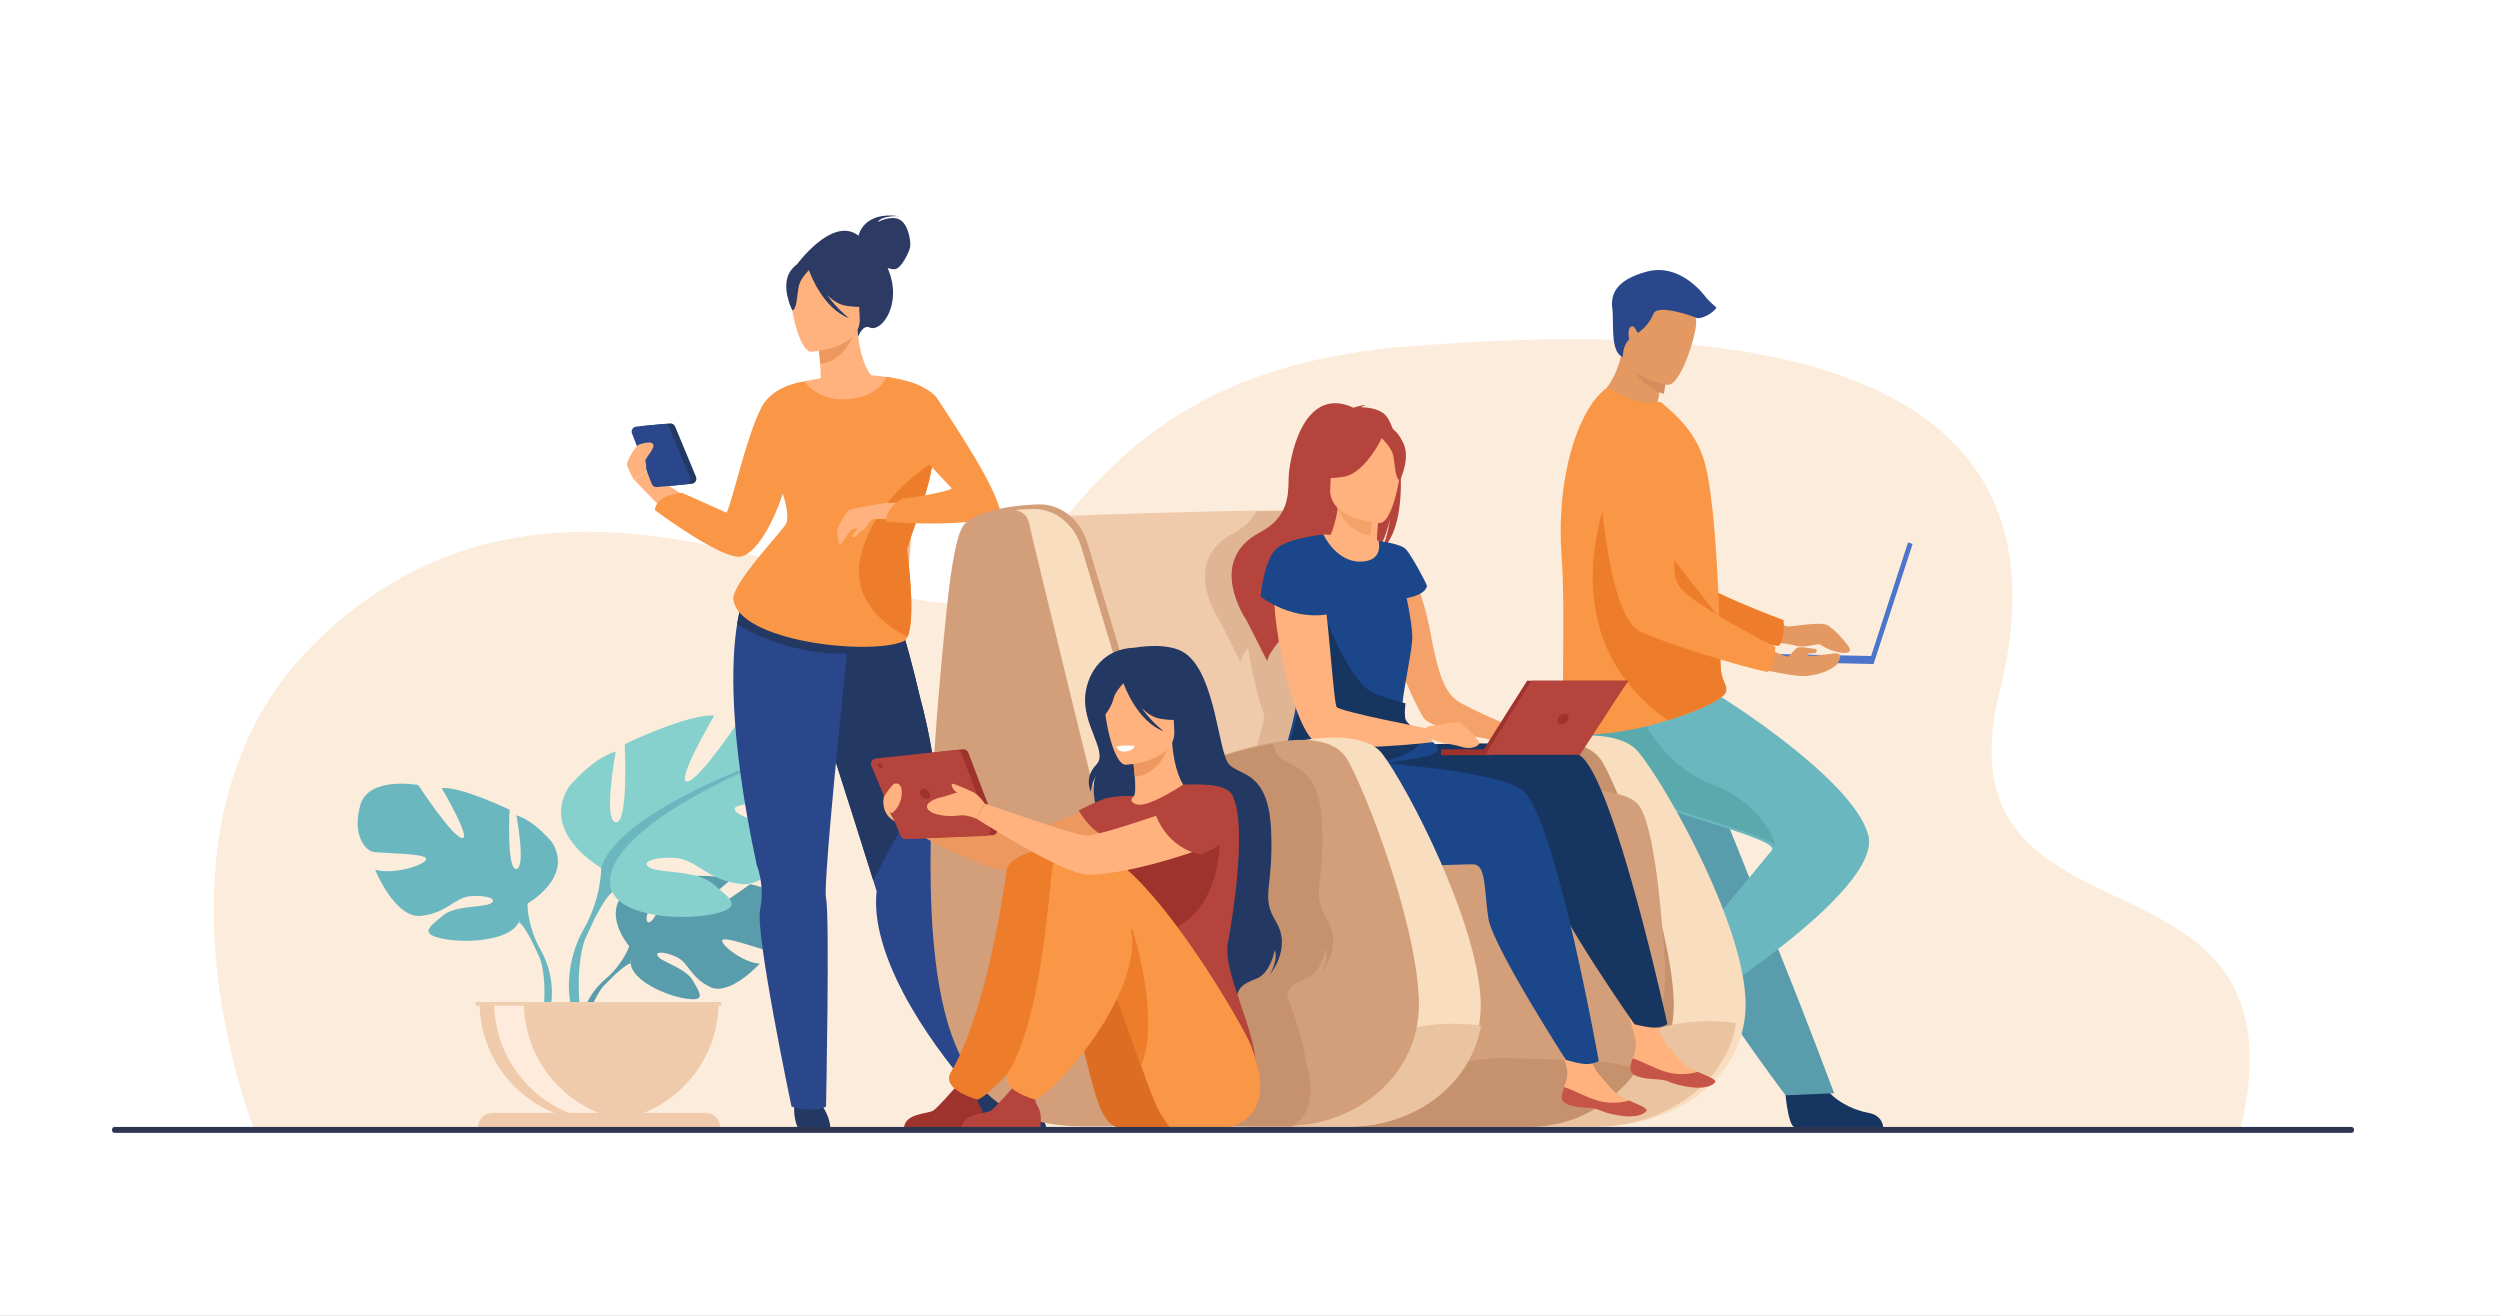 <svg xmlns="http://www.w3.org/2000/svg" height="2186.667" width="4154.667" xml:space="preserve"><rect width="100%" height="100%" fill="#808080" stroke="none"/><path style="fill:#fff;fill-opacity:1;fill-rule:nonzero;stroke:none" d="M0 8578.95V0h16300v8578.95H0" transform="matrix(.255 0 0 -.255 0 2186.667)"/><path style="fill:#fcecdb;fill-opacity:1;fill-rule:nonzero;stroke:none" d="M1792.91 1304.99s-862.599 2132.84 399.33 3406.37c1627.67 1642.63 3731.06 269.59 4520.31 309.63 789.25 40.03 833.66 1616.13 3191.86 1804.38 1823.29 145.56 4817.79 157.03 4178.89-2418.02-485.6-1957.77 2216.7-943.67 1690.5-3106.48l-13980.89 4.12" transform="matrix(.236 0 0 -.236 0 2186.667)"/><path style="fill:#599dad;fill-opacity:1;fill-rule:nonzero;stroke:none" d="M7862.43 4617.5s-363.64 424.3-22.43 693.7c0 0 249.24 150.9 452.47 138.7 0 0-287.97-482.9-194.81-530.9 93.16-48.1 282.09 561.2 282.09 561.2s567.18 55 749.63-32.7c0 0-484.86-396.8-382.74-420.4 102.12-23.7 625.84 365.8 625.84 365.8s527.89-89.8 499.75-411.9c-28.17-322-210.05-421.4-289.99-412.9-79.95 8.6-547.6 187.1-557.79 121.6-10.18-65.5 271.31-279.6 468.44-289.6 0 0-372.17-410.4-619.51-292-247.35 118.5-268.48 306.2-422.66 376.7-154.18 70.4-285.8 70.2-222.15-1.6 63.67-71.8 342.71-141.6 430.88-297.6 88.18-156 167.29-261.2-88.62-222.7-255.9 38.5-671.88 225.8-690.15 440.2l-18.25 214.4" transform="matrix(.133 0 0 -.133 0 2186.667)"/><path style="fill:#599dad;fill-opacity:1;fill-rule:nonzero;stroke:none" d="M9612.84 4972.3s-1433.78 55.3-1750.41-354.8c0 0-70.03-209.7-285.51-400.6l-33.58-91.6s248.45 262 337.34 277.8c0 0-139.02 508 1732.16 569.2" transform="matrix(.133 0 0 -.133 0 2186.667)"/><path style="fill:#599dad;fill-opacity:1;fill-rule:nonzero;stroke:none" d="M7576.92 4216.9s-307.75-227.7-329.13-634.3l55.86-5s98.29 420.5 275.94 584.9c177.66 164.5-2.67 54.4-2.67 54.4" transform="matrix(.133 0 0 -.133 0 2186.667)"/><path style="fill:#6bb7bf;fill-opacity:1;fill-rule:nonzero;stroke:none" d="M6591.03 5151.1s578.44 323.9 308.5 763.5c0 0-215.97 270-447.34 339.4 0 0 123.41-655.6 0-671-123.41-15.4-84.85 740.4-84.85 740.4s-609.3 293.09-848.4 269.96c0 0 377.94-640.16 254.53-624.76-123.41 15.4-547.62 663.32-547.62 663.32s-624.73 115.7-724.99-254.52c-100.27-370.2 61.7-555.3 154.25-578.5 92.56-23.1 686.43-15.4 671.01-92.5-15.42-77.1-416.48-200.5-640.15-131.1 0 0 246.8-609.3 570.74-578.5 323.93 30.9 424.2 231.4 624.74 246.8 200.52 15.5 347.07-38.5 246.8-92.5-100.26-54-439.63-17.7-601.59-155.4-161.97-137.7-293.09-222.6 7.71-284.3 300.8-61.7 840.69-23.1 948.67 208.3l107.99 231.4" transform="matrix(.133 0 0 -.133 0 2186.667)"/><path style="fill:#6bb7bf;fill-opacity:1;fill-rule:nonzero;stroke:none" d="M4786.23 6261.7s1619.69-524.5 1804.8-1110.6c0 0-7.73-262.3 154.24-563.1v-115.7s-169.67 393.4-262.23 447.4c0 0 362.51 509-1696.81 1342" transform="matrix(.133 0 0 -.133 0 2186.667)"/><path style="fill:#6bb7bf;fill-opacity:1;fill-rule:nonzero;stroke:none" d="M6745.27 4588s249.78-379.3 107.39-841l-64.26 17.3s62.37 508.5-68.31 764.3c-130.69 255.8 25.18 59.4 25.18 59.4" transform="matrix(.133 0 0 -.133 0 2186.667)"/><path style="fill:#86d1cd;fill-opacity:1;fill-rule:nonzero;stroke:none" d="M7511.3 5597.8s-762.51 427-406.67 1006.54c0 0 284.67 355.85 589.68 447.34 0 0-162.67-864.18 0-884.48 162.66-20.4 111.82 975.98 111.82 975.98s803.19 386.35 1118.36 355.84c0 0-498.17-843.84-335.51-823.51 162.68 20.33 721.86 874.35 721.86 874.35s823.56 152.5 955.66-335.5c132.2-488.01-81.3-732.02-203.3-762.52-122.02-30.5-904.87-20.34-884.53-122.04 20.33-101.6 549.01-264.3 843.83-172.8 0 0-325.33-803.2-752.33-762.5-427.02 40.6-559.18 305-823.52 325.3-264.34 20.4-457.51-50.8-325.33-122 132.16-71.1 579.5-23.3 793.01-204.8 213.5-181.5 386.33-293.4-10.17-374.7-396.5-81.3-1108.18-30.5-1250.53 274.5l-142.33 305" transform="matrix(.133 0 0 -.133 0 2186.667)"/><path style="fill:#6bb7bf;fill-opacity:1;fill-rule:nonzero;stroke:none" d="M9890.34 7061.86S7755.3 6370.5 7511.3 5597.8c0 0 10.16-345.7-203.34-742.2v-152.5s223.68 518.6 345.67 589.7c0 0-477.84 671 2236.71 1769.06" transform="matrix(.133 0 0 -.133 0 2186.667)"/><path style="fill:#6bb7bf;fill-opacity:1;fill-rule:nonzero;stroke:none" d="M7307.96 4855.6s-329.27-500-141.54-1108.6l84.7 22.8s-82.22 670.3 90.04 1007.5c172.27 337.2-33.2 78.3-33.2 78.3" transform="matrix(.133 0 0 -.133 0 2186.667)"/><path style="fill:#efcbab;fill-opacity:1;fill-rule:nonzero;stroke:none" d="M7485.61 2427.2c824.92 0 1493.65 668.7 1493.65 1493.6H5991.95c0-824.9 668.74-1493.6 1493.66-1493.6" transform="matrix(.133 0 0 -.133 0 2186.667)"/><path style="fill:#ffebdc;fill-opacity:1;fill-rule:nonzero;stroke:none" d="M7853.14 2438.6c-60.74-7.6-122.69-11.5-185.56-11.5-824.9 0-1493.58 668.8-1493.58 1493.7h371.07c0-762.1 570.72-1390.8 1308.07-1482.2" transform="matrix(.133 0 0 -.133 0 2186.667)"/><path style="fill:#efcbab;fill-opacity:1;fill-rule:nonzero;stroke:none" d="M8999.88 2351.2H5971.33c0 101.7 82.51 184.2 184.28 184.2h2660c101.76 0 184.27-82.5 184.27-184.2" transform="matrix(.133 0 0 -.133 0 2186.667)"/><path style="fill:#efcdaf;fill-opacity:1;fill-rule:nonzero;stroke:none" d="M9013.22 3875H5942.84v45.8h3070.38V3875" transform="matrix(.133 0 0 -.133 0 2186.667)"/><path style="fill:#163560;fill-opacity:1;fill-rule:nonzero;stroke:none" d="M15448.8 1982.57s21.5-346.5 88.6-351.5c8.9-.63 340-.63 340-.63l422.6 2.43s-2.8 101.81-126.3 123.39c-123.5 21.52-330.3 108.33-405.2 271.63-78.7 171.76-319.7-45.32-319.7-45.32" transform="matrix(.192 0 0 -.192 0 2186.667)"/><path style="fill:#e49963;fill-opacity:1;fill-rule:nonzero;stroke:none" d="M15465.5 6176.95s202.7-115.25 259.5-115.25c56.7.03 279.5 43.07 341.6 11.34 62-31.72 174.4-159.37 195.5-201.06 37.9-74.99-152.7-41.87-242.7 22-13.1 9.27-29.3 12.7-45 9.29-46.7-10.18-143.6-27.79-190.3-10.47-63 23.3-394.5 49.16-394.5 49.16l75.9 234.99" transform="matrix(.189 0 0 -.189 0 2186.667)"/><path style="fill:#ed7d2b;fill-opacity:1;fill-rule:nonzero;stroke:none" d="M14463.5 8047.26s218.3-1551.36 579.7-1690.31c178.4-68.56 966.6-223.98 1199.7-239.59 0 0 57.1 46.33 43.2 234.93 0 0-825.8 303.16-943.1 468.03-174.6 245.37 108.4 1002.41-110.7 1232.87-219.1 230.45-588.1 329.49-768.8-5.93" transform="matrix(.182 0 0 -.182 0 2186.667)"/><path style="fill:#599dad;fill-opacity:1;fill-rule:nonzero;stroke:none" d="M14161.1 4655.23c62-105.24 133.7-203.84 207.6-297.16 228.6-288.51 477.3-526.37 520.7-751.24 8.6-44.81 22.3-93.1 40.2-143.9 18.1-51.51 40.4-105.66 66.2-161.66 97-210.68 242-446.69 386.9-661.28 250.2-370.85 485.6-680.41 485.6-680.41l431.7 18.41c-17.3 43.31-205.5 555.41-457.5 1181.23-102.2 254.12-210.9 524.37-315.9 784.92-13.9 34.81-27.9 69.49-41.8 103.87-32 79.77-63.6 158.24-94.4 234.72-236.5 587.64-424.9 1055.59-424.9 1055.59s-945.1 358.04-1043.3 126.04c-80.9-191.31-15-378.7 238.9-809.13" transform="matrix(.187 0 0 -.187 0 2186.667)"/><path style="fill:#163560;fill-opacity:1;fill-rule:nonzero;stroke:none" d="M15961.5 3277.29s-322-206.9-290.8-274.16c4.2-8.95 182.1-327.64 182.1-327.64l229.6-405.54s96.6 57.39 50.9 187.92c-45.7 130.46-73.3 376.24 43.7 536 123 168.11-215.5 283.42-215.5 283.42" transform="matrix(.174 0 0 -.174 0 2186.667)"/><path style="fill:#6bb7bf;fill-opacity:1;fill-rule:nonzero;stroke:none" d="M14634.3 2645.24s-182.7 161.1-214.8 279.34c0 0 752.8 902.05 916.1 1104.2 7.5 9.31 5.6 19.46-4.3 30.64-123.3 139.01-1493.1 421.64-1672.2 700.19-61.7 95.95-96.6 187.08-115.6 266.68-40.6 169.96-8.5 287.36-8.5 287.36l1368 39.57s1139.1-709.24 1268.1-1192.79c128.9-483.64-1536.8-1515.19-1536.8-1515.19" transform="matrix(.192 0 0 -.192 0 2186.667)"/><path style="fill:#5aa9ad;fill-opacity:1;fill-rule:nonzero;stroke:none" d="M16300 4315.91c-131.1 147.79-1587.5 448.27-1777.8 744.42-65.6 102.02-102.8 198.91-123 283.54v184.07l618.2 97.23s175.2-539.42 694.5-741.71c486.2-189.47 578.4-525.68 588.1-567.55" transform="matrix(.181 0 0 -.181 0 2186.667)"/><path style="fill:#e49963;fill-opacity:1;fill-rule:nonzero;stroke:none" d="M16300 8667.85c-310.5-80.26-825.2 207.4-825.2 207.4s199.8 134.34 273.9 429.42c3.8 14.87 7.1 30.1 10.2 45.75 32.5 6.9 93.8 19.92 159.4 33.8l237.2-212.48s-5.5-88.22-35.1-239.84c-5.1-26.48-11-54.86-17.8-85.1 127.3-78.85 197.4-178.95 197.4-178.95" transform="matrix(.171 0 0 -.171 0 2186.667)"/><path style="fill:#f99746;fill-opacity:1;fill-rule:nonzero;stroke:none" d="M14744.6 7185.19c43.3-582.31-13.7-1467.95 35.4-1621.33 42.5-132.32 525.4-53.66 718.2-9.48 71.3 16.35 157.8 39.71 247 67.32 249 77.11 520.4 187.2 549.4 268.93 1.2 3.21 2.1 6.34 2.7 9.4 2.7 11.87 2.1 22.98-.5 34.26-9.7 41.65-47.1 86.72-51.5 189.87-4.9 115.16-4.2 250.78-8.5 396.62-.2 16.42-.5 34.34-2.3 50.67l-.1 5.98c0 3.13-.1 6.19-.2 9.32-4.2 162.64-12.7 333.63-22.5 503.2-6.2 106.5-13.5 211.97-21.9 313.03-21.7 260.86-51 492.82-89.6 639.49-63.4 239.06-202.9 394.97-329.9 509.23l-91.9 78.83c-102.6-22.4-223.8-7.55-333.4 44.41-118.8 56.34-159.7 96.72-180.4 81.5-274-211.45-471.1-859.37-420-1571.25" transform="matrix(.176 0 0 -.176 0 2186.667)"/><path style="fill:#ed7d2b;fill-opacity:1;fill-rule:nonzero;stroke:none" d="M15747.8 5622.62c249 77.12 520.4 187.22 549.5 268.97 1.1 3.21 2.1 6.34 2.7 9.4-.2 11.42-.3 22.85-.5 34.26-9.7 41.66-47.2 86.74-51.6 189.9-4.9 115.19-4.1 250.83-8.5 396.69-.2 16.43-.4 34.34-2.2 50.68l-.1 5.98c-.1 3.13-.2 6.19-.2 9.33l-1006.7 1282.62s-676.8-1409.22 517.6-2247.83" transform="matrix(.176 0 0 -.176 0 2186.667)"/><path style="fill:#d68d5d;fill-opacity:1;fill-rule:nonzero;stroke:none" d="M16300 9253.78s-5.5-89.01-35.4-241.99c-233.7 75.51-339.6 286.57-375 376.1 3.8 15 7.2 30.37 10.2 46.16 32.8 6.97 94.7 20.1 160.9 34.11l239.3-214.38" transform="matrix(.17 0 0 -.17 0 2186.667)"/><path style="fill:#e49963;fill-opacity:1;fill-rule:nonzero;stroke:none" d="M16017 8943.28s-499.9 83.4-443.1 393.82c56.8 310.42 30.5 530.26 351.9 490.13 321.5-40.13 361.7-169.88 368-278.1 6.2-108.22-145.4-619.56-276.8-605.85" transform="matrix(.173 0 0 -.173 0 2186.667)"/><path style="fill:#4a75cb;fill-opacity:1;fill-rule:nonzero;stroke:none" d="m15928.9 5568.73 39-12.68 332.1 1022.12-39 12.69-332.1-1022.13" transform="matrix(.195 0 0 -.195 0 2186.667)"/><path style="fill:#4a75cb;fill-opacity:1;fill-rule:nonzero;stroke:none" d="m15149.2 5764.52 1150.8-24.58-1.5-68.84-1150.8 24.57 1.5 68.85" transform="matrix(.191 0 0 -.191 0 2186.667)"/><path style="fill:#e49963;fill-opacity:1;fill-rule:nonzero;stroke:none" d="M15450.6 5744.78s376.6-99.29 517.9-88.87c141.2 10.42 258.6 77.59 276.4 112.65 17.8 35.08 55.1 97.26-41 85.78-96.2-11.48-227.4-31.92-231.5-13.43-4.1 18.47 78.4 16.71 78.4 16.71s24.9 36.25-6.5 37.55c-31.4 1.31-122.9 26.15-156.9 9.16-34-17-65.4-79.78-90.2-77.16-24.9 2.61-315.2 130.77-315.2 130.77l-31.4-213.16" transform="matrix(.188 0 0 -.188 0 2186.667)"/><path style="fill:#f99746;fill-opacity:1;fill-rule:nonzero;stroke:none" d="M14663.8 8040.62s46.2-1577.16 392.6-1756.38c170.9-88.44 942.7-331.52 1174.3-373.05 0 0 62.3 40.05 69.3 230.38 0 0-792.9 395.15-892.1 573.22-147.5 265 219.8 991.38 26.1 1246.39-193.6 255.01-552 395.13-770.2 79.44" transform="matrix(.181 0 0 -.181 0 2186.667)"/><path style="fill:#2b478b;fill-opacity:1;fill-rule:nonzero;stroke:none" d="M15412.1 9105.78s-5.7 105.32 59.3 165.67c0 0-22.6 105.61 19.1 123.02 41.8 17.41 50.5-71.38 69.7-57.45 19.1 13.92 104.4 80.08 141 177.57 36.5 97.48 371.1-20.59 410.1-38.15 39.1-17.56 164.4 46.85 188.7 99.08 0 0-69.6 55.7-101 97.48-31.3 41.78-250.6 323.79-557 243.71-306.4-80.08-348.2-226.3-330.7-351.65 17.4-125.33-24.7-417.23 100.8-459.28" transform="matrix(.175 0 0 -.175 0 2186.667)"/><path style="fill:#233862;fill-opacity:1;fill-rule:nonzero;stroke:none" d="m8025.21 11117.6 345.73 33c27.72 2.7 53.94-13.1 64.64-38.8l261.02-628.3c16.38-39.4-10.07-83.5-52.58-87.5l-359.74-34.4c-28.21-2.7-54.78 13.6-65.12 40l-247.01 629.7c-15.39 39.2 11.07 82.3 53.06 86.3" transform="matrix(.133 0 0 -.133 0 2186.667)"/><path style="fill:#2b478b;fill-opacity:1;fill-rule:nonzero;stroke:none" d="m12409.1 2815.9-183.5-97.4s-991.9 1051.8-1230.4 2061.2c-42.6 180.2-59.8 357.9-41.6 526.6 0 0-14.4 45.7-39.6 126.5-1.1 3.5-2.3 7.2-3.4 10.8-11 35.5-24.3 77.2-39 124.4-47.9 152.5-113.7 361.3-188.6 598.9-172.7 546.81-567.6 1780.07-736.34 2293.06l1212.84 438.8s137.7-314.14 335.7-1167.96c30.5-111.45 61-234.68 89.5-368.94 32.4-152.09 62.6-318.38 87.7-498.03 42.5-304.35 70.9-646.73 72.7-1022.33.7-152.8-3.1-311.2-12.1-474.7-6.7-119.8 11.2-279.5 44.6-461.2 152.8-830.7 631.5-2089.7 631.5-2089.7" transform="matrix(.133 0 0 -.133 0 2186.667)"/><path style="fill:#233862;fill-opacity:1;fill-rule:nonzero;stroke:none" d="M13073.1 2351.2h-980.5s-36.7 156.3 27.7 262.8c57 94.1 35.1 147.8-7.1 225.7 44.5-18.2 101.9-34.8 165.2-31.1 48.8 2.8 100.5 24.9 145.8 51.3 42.2-48.2 222.9-253 279.4-293.5 64.1-46.1 349.8-29.7 369.5-215.2M11672.4 6863.83l-761.8-1420.23c-11 35.5-24.3 77.2-39 124.4-47.9 152.5-113.7 361.3-188.6 598.9-172.7 546.81-567.6 1780.07-736.34 2293.06l1212.84 438.8s137.7-314.14 335.7-1167.96c30.5-111.45 61-234.68 89.5-368.94 32.4-152.09 62.6-318.38 87.7-498.03" transform="matrix(.133 0 0 -.133 0 2186.667)"/><path style="fill:#ffb27d;fill-opacity:1;fill-rule:nonzero;stroke:none" d="M8370.36 9995.82c-6.08-5.24-296.71 291.88-451.9 456.48l155.45 94.6 848.78-532.8-552.33-18.28" transform="matrix(.133 0 0 -.133 0 2186.667)"/><path style="fill:#233862;fill-opacity:1;fill-rule:nonzero;stroke:none" d="M9926.91 2658.1s-22.82-166.5 41.09-306.9h406.3s3 121.2-100.5 273.4c-103.4 152.2-346.89 33.5-346.89 33.5" transform="matrix(.133 0 0 -.133 0 2186.667)"/><path style="fill:#2c3a64;fill-opacity:1;fill-rule:nonzero;stroke:none" d="M10727.5 13496.3c5.5 25.9 74.7 304 506.3 244.1 0 0-215.3 11.6-267.9-74.8 0 0 163.6 89.6 274.1 32.3 110.6-57.2 143.6-274.1 132.6-341.6-11.1-67.5-113.9-273.5-191.3-279.1-29.4-2.1-61.4 5.4-90 15.6 14.4-34.3 27.9-71.7 39.8-112.9 110-381.2-126.3-693.9-264.6-630.7-88.7 40.5-142.6-113.5-142.6-113.5l-775.77 888.1s451.07 628.6 779.37 372.5" transform="matrix(.133 0 0 -.133 0 2186.667)"/><path style="fill:#ffb27d;fill-opacity:1;fill-rule:nonzero;stroke:none" d="M9933.58 11114.5c101.22-70.2 228.12-128.1 387.42-164.9 597.1-137.9 825.9 366.8 911.9 713.2-81.5 46.6-158.1 56.8-202.3 62.1-43.2 5.1-88.6 8.5-126.2 10.4-67 51.3-166.9 261.5-189 587.8l-28.1-7.5-470.6-128.8s21.5-149.6 32.1-291c8.2-110.6 9.5-216.4-11.5-242.2-36.7-8-58.8-13.2-58.8-13.2s0-.2-.2-.4c-6.3-10.4-142.9-234.9-244.72-525.5" transform="matrix(.133 0 0 -.133 0 2186.667)"/><path style="fill:#ed985f;fill-opacity:1;fill-rule:nonzero;stroke:none" d="M10216.7 12186.7s21.6-149.4 32.1-291c266.6 26.7 390.3 280.6 438.5 419.8l-470.6-128.8" transform="matrix(.133 0 0 -.133 0 2186.667)"/><path style="fill:#ffb27d;fill-opacity:1;fill-rule:nonzero;stroke:none" d="M10137.1 12046.3s632.8 34.9 605 428.7c-27.8 393.7 35.1 663.4-370.1 657.8-405.24-5.7-473.04-161.5-495.73-295.1-22.68-133.7 95.45-790.3 260.83-791.4" transform="matrix(.133 0 0 -.133 0 2186.667)"/><path style="fill:#2c3a64;fill-opacity:1;fill-rule:nonzero;stroke:none" d="M9879.37 13057.9c89.2 125.5 164.93 104.8 208.83 72.1 331.9 214.7 574.6-50.1 574.6-50.1 62.6-279.5 277.9-426.7 277.9-426.7s-110.1-79.4-380.6-30.2c-82.6 15.1-159.2 67.5-225.8 133 120.4-172.4 276-291.7 276-291.7-327.7 123.9-486.8 556-502.8 601.7-36.1-37.4-106.8-118.1-124.67-193.6-24.31-102.5-23.69-309.9-84.34-307.2 0 0-152.91 304.6-19.12 492.7" transform="matrix(.133 0 0 -.133 0 2186.667)"/><path style="fill:#ffb27d;fill-opacity:1;fill-rule:nonzero;stroke:none" d="M10034.6 11672.1s1031 250.3 1479.2-119.4l-224-3124.35-2016.21 487.08s56.73 197.7 443.35 723.41c386.66 525.66 218.45 1296.86 317.66 2033.26" transform="matrix(.133 0 0 -.133 0 2186.667)"/><path style="fill:#2b478b;fill-opacity:1;fill-rule:nonzero;stroke:none" d="M10635.6 8776.13s-1.2-10.58-3.3-30.77c-.9-8.67-2.1-19.17-3.3-31.4-8.7-80.98-25.1-236.36-46.3-438.39-55.3-529.87-142.2-1380.91-201.3-2052.67-46.3-525.2-75.7-940.9-59.8-1007.6 47.7-200.8 0-2601.9 0-2601.9-171.4-82.1-431.2 0-431.2 0s-456.46 2163.7-392.56 2464.4c63.91 300.7-42.72 557.5-42.72 557.5-354.41 1650.46-315.61 2565.23-245.22 3003.16 20.45 127.36 43.64 214.35 60.62 267.4 14.33 45.1 24.27 65.72 24.27 65.72 781.81 210.35 1340.81-195.45 1340.81-195.45" transform="matrix(.133 0 0 -.133 0 2186.667)"/><path style="fill:#233862;fill-opacity:1;fill-rule:nonzero;stroke:none" d="M11289.8 8428.39c-240.4-100.97-480.1-145.16-707.1-152.82-207.5-6.95-404.4 16.62-581.9 55.23-386.65 84.08-681.07 239.74-790.9 307.66 20.45 127.36 43.64 214.35 60.62 267.4 238.01 169.44 826.48 7.3 1307.28-172.46 17.1-6.48 34.2-12.96 51.2-19.44 368.2-140.78 660.8-285.57 660.8-285.57" transform="matrix(.133 0 0 -.133 0 2186.667)"/><path style="fill:#f99746;fill-opacity:1;fill-rule:nonzero;stroke:none" d="M11652.8 10661.5c-49.7-375.8-248.8-835.77-319.9-1083.36 0 0 118.8-859.53 5.3-1095.52-12.8-26.93-28.8-45.75-48.4-54.23-420.4-183.13-2057.62-5.29-2126.73 522.84-25.12 191.89 623.62 866.92 661.42 948.81 15.71 33.88 32.4 143.66-43.64 371.26-107.82-332.35-306.93-716.16-507.23-781.62-220.1-72.02-1090.42 576.52-1090.42 576.52s-5.02 78.8 105 153.3c70.75 47.9 233.25 64.1 233.25 64.1l556.53-249.1c69.84 119.5 243.85 946.3 438.12 1319.5 146.07 280.5 536.1 321.2 536.1 321.2s162.3-257.5 554.9-221c392.5 36.5 464.3 276.8 464.3 276.8s348.2-46.2 455.4-132.8c18.6-15 191.3-444.2 126-936.7" transform="matrix(.133 0 0 -.133 0 2186.667)"/><path style="fill:#ed7d2b;fill-opacity:1;fill-rule:nonzero;stroke:none" d="M11332.9 9578.14s118.8-859.53 5.3-1095.52c-306.3 153.74-705.5 485.59-584 1004.14 176.5 753.34 898.6 1174.74 898.6 1174.74-49.7-375.8-248.8-835.77-319.9-1083.36" transform="matrix(.133 0 0 -.133 0 2186.667)"/><path style="fill:#ffb27d;fill-opacity:1;fill-rule:nonzero;stroke:none" d="M11071.4 10155.9s-436-63.2-470.8-95.7c-34.8-32.5-155.1-221.68-140.3-287.47 14.9-65.77 13.3-133.58 40-128.91 26.7 4.68 113.8 171.85 146.7 179.52 32.9 7.68 60 30.2 64 15.52s-66.9-85-63.4-105c3.5-20 59.3 3.42 84.4 42.22 25.1 38.81 87.7 58.02 97.1 82.19 9.4 24.17 52.6 104.22 111.3 100.55 58.7-3.66 131 197.08 131 197.08" transform="matrix(.133 0 0 -.133 0 2186.667)"/><path style="fill:#ffb27d;fill-opacity:1;fill-rule:nonzero;stroke:none" d="m11495.6 10173.1-424.2-17.2-145.1-197.85 577-19.3-7.7 234.35" transform="matrix(.133 0 0 -.133 0 2186.667)"/><path style="fill:#f99746;fill-opacity:1;fill-rule:nonzero;stroke:none" d="M11071.4 11731s505.7-59.9 644.9-276.8c176-274.1 797.9-1183.3 784.5-1458.46 0 0-387.4-154.34-1429-71.61 0 0-18.9 157.57 200.2 283.97 0 0 559.2 76.6 620.8 130.8l-415.2 441.2-406.2 950.9" transform="matrix(.133 0 0 -.133 0 2186.667)"/><path style="fill:#2b478b;fill-opacity:1;fill-rule:nonzero;stroke:none" d="m7949.88 11110.8 345.74 33c27.72 2.6 53.95-13.1 64.63-38.9l261.03-628.3c16.38-39.4-10.06-83.4-52.57-87.5l-359.75-34.3c-28.21-2.7-54.78 13.6-65.13 40l-246.99 629.6c-15.4 39.3 11.07 82.4 53.04 86.4" transform="matrix(.133 0 0 -.133 0 2186.667)"/><path style="fill:#ffb27d;fill-opacity:1;fill-rule:nonzero;stroke:none" d="M7918.46 10452.3s-91.3 157.5-84.45 196.3c6.85 38.8 101.33 218.7 149.88 236.6 86.72 31.9 208.44 51.7 174.98-39.6-22.11-60.3-109.56-147.6-94.35-175 15.22-27.4 9.39-123.7 9.39-123.7l-155.45-94.6" transform="matrix(.133 0 0 -.133 0 2186.667)"/><path style="fill:#f9ddbf;fill-opacity:1;fill-rule:nonzero;stroke:none" d="M16285.4 2747.93c-93-595.87-701.1-975.35-1324.7-975.35h-1235.3l96.6 3473.08s1178.6 378.31 1474.7 18.43c259.3-315.26 962.6-1563.26 999.6-2301.88 3.7-74.15-.1-145.68-10.9-214.28" transform="matrix(.178 0 0 -.178 0 2186.667)"/><path style="fill:#c6916d;fill-opacity:1;fill-rule:nonzero;stroke:none" d="M13516.9 5069.41s1731.9 883.97 2059.9 306.54c174.1-306.6 653.5-1529.81 688.8-2297.43 34.4-745.86-611.8-1236.26-1276.5-1236.26h-1180.6l-291.6 3227.15" transform="matrix(.171 0 0 -.171 0 2186.667)"/><path style="fill:#efcbab;fill-opacity:1;fill-rule:nonzero;stroke:none" d="M16272.3 5382.9c-17.1-88.3-182-170.27-426.6-242.71-43.1-12.84-88.6-25.31-136.4-37.5-832.5-212.64-2307-331.39-2447.6-268.67-194.2 86.65-1386.2 4321.93-1386.2 4321.93s1137.8 42.77 2041.5 63.61c309.2 7.04 590.8 11.55 790.3 10.97 24.2-.09 47-1.67 68.5-4.77 86.3-12.3 150.3-48.31 201.1-102.88 145.5-156.37 181.5-465.19 316.2-806.56 133.2-337.52 296.7-758.75 451.7-1176.81 40-107.73 79.4-215.22 117.5-321.11 10.9-29.88 21.5-59.6 32.1-89.15 229.2-641.15 405.6-1203.31 377.9-1346.35" transform="matrix(.145 0 0 -.145 0 2186.667)"/><path style="fill:#eac3a0;fill-opacity:1;fill-rule:nonzero;stroke:none" d="M16300 2750.4c-93-596.4-701.6-976.22-1325.8-976.22h-606.6c404.5 274.12 770.2 1118.95 1932.4 976.22" transform="matrix(.177 0 0 -.177 0 2186.667)"/><path style="fill:#e0b594;fill-opacity:1;fill-rule:nonzero;stroke:none" d="M15894.4 6729.25c-37.8 6.2-86.6 14.23-142 23.61-11.5 11.79-20.6 23.68-26 35.56-22.3 48.98-7.1 189.69 18.4 351.09-155 418.06-318.5 839.29-451.7 1176.81-134.7 341.37-170.7 650.19-316.2 806.56-50.8 54.57-114.8 90.58-201.1 102.88-120.2-1.67-247-3.77-377.8-6.2-46.5-92.17-126.5-179.13-264.9-251.96-617.4-324.97-159.5-994.65-159.5-994.65 4.5-3.02 245.1-481.18 245.1-481.18-.8 33.41 31.6 93.16 87 169.26 41-285.87 107.6-577.77 187.2-786.71-43.6-220.75-155.5-549.56-215.5-801.03-47.9-200.58-62.7-351.76 16.4-359.19 8.9-.82 18.8-.73 29.5 0-5-69.96 8.7-143.59 48.2-219.88 154.7-299.11 899-352.93 1474.2-354.03 244.6 72.44 409.5 154.41 426.6 242.71 27.7 143.04-148.7 705.2-377.9 1346.35" transform="matrix(.145 0 0 -.145 0 2186.667)"/><path style="fill:#d39e7a;fill-opacity:1;fill-rule:nonzero;stroke:none" d="M15979.5 2406.66c-248.8-345.72-630.5-567.3-1055.7-560.41l-1827.8-.94-875.7-.47 985.3 3245s2493.7 248.11 2801.2-82.74c142.8-153.6 223-849.19 267.9-1550.35 25.3-395.38-89.8-764.99-295.2-1050.09" transform="matrix(.17 0 0 -.17 0 2186.667)"/><path style="fill:#c6916d;fill-opacity:1;fill-rule:nonzero;stroke:none" d="M16300 2454.93c-253.8-352.65-643.2-578.68-1076.8-571.65l-1864.5-.96c219.4 184.16 909.4 706.76 1648.2 682.07 560-18.78 1004.8-10.79 1293.1-109.46" transform="matrix(.167 0 0 -.167 0 2186.667)"/><path style="fill:#f4a269;fill-opacity:1;fill-rule:nonzero;stroke:none" d="M14979.7 8029.61s165.7-245.14 260.2-760.47c82.7-451.34 155.3-617.97 274.8-710.53 119.5-92.56 785.3-365.83 785.3-365.83l-49.8-116.63s-975.9 132.91-1085.5 296.01c-109.6 163.1-527.5 1126.75-495.1 1348.7 32.5 221.93 310.1 308.75 310.1 308.75" transform="matrix(.156 0 0 -.156 0 2186.667)"/><path style="fill:#ffb27d;fill-opacity:1;fill-rule:nonzero;stroke:none" d="M15481.7 2358.52c-7.7-84.83 110.3-105.47 247.2-112.25 136.7-6.85 95.4-34.87 282.9-68.76 187.4-33.97 262.5 17.28 276.1 42.64 12.1 22.47-75.1 57.65-168 97.32-11.6 4.95-23.4 10.06-35 15.24-104.6 45.92-163.2 139.66-244.8 226.63-77.1 82.32-150.5 345.88-150.5 345.88l-254.7 54.45s71.5-237.29 96.3-338.58c14.7-59.55-6.9-126.18-26-176.9-10.3-27.57-20.7-55.74-23.5-85.67" transform="matrix(.175 0 0 -.175 0 2186.667)"/><path style="fill:#c65447;fill-opacity:1;fill-rule:nonzero;stroke:none" d="M15728.9 2246.27c136.7-6.85 95.4-34.87 282.9-68.76 187.4-33.97 262.5 17.28 276.1 42.64 12.1 22.47-75.1 57.65-168 97.32l-1.4-1.59s-131.9-44.7-283.9-3.36c-124.1 33.66-244 107.76-329.4 131.67-10.3-27.57-20.7-55.74-23.5-85.67-7.7-84.83 110.3-105.47 247.2-112.25" transform="matrix(.175 0 0 -.175 0 2186.667)"/><path style="fill:#163560;fill-opacity:1;fill-rule:nonzero;stroke:none" d="M13366.4 5554.34s1747.8 131.55 2076.8-76.12c329-207.67 856.8-2626.6 856.8-2626.6s-32.6-26.1-105.4-33.97c-67.6-7.31-216.6 32.48-216.6 32.48s-758.4 1082.27-811.9 1354.97c-53.3 272.61-40.3 515.97-161.9 522.42-121.7 6.52-1638.1-184.31-1867.5 219.77-229.4 404.08-39.7 804.1-39.7 804.1l269.4-197.05" transform="matrix(.17 0 0 -.17 0 2186.667)"/><path style="fill:#ffb27d;fill-opacity:1;fill-rule:nonzero;stroke:none" d="M15448 2173.01c-8.2-88.34 114.8-109.83 257.2-116.97 142.5-7.06 99.4-36.25 294.6-71.61 195.3-35.29 273.5 18.08 287.6 44.48 12.6 23.4-78.2 59.96-174.9 101.36-12.2 5.15-24.3 10.46-36.5 15.78-108.9 47.9-170 145.52-254.8 236.01-80.5 85.72-156.7 360.27-156.7 360.27l-265.3 56.63s74.5-247.03 100.3-352.51c15.2-62.02-7.2-131.41-27.2-184.22-10.7-28.71-21.6-58.13-24.3-89.22" transform="matrix(.168 0 0 -.168 0 2186.667)"/><path style="fill:#c65447;fill-opacity:1;fill-rule:nonzero;stroke:none" d="M15705.2 2056.04c142.5-7.06 99.4-36.25 294.6-71.61 195.3-35.29 273.5 18.08 287.6 44.48 12.6 23.4-78.2 59.96-174.9 101.36l-1.5-1.67s-137.3-46.63-295.7-3.49c-129.1 35.06-254 112.22-343 137.12-10.7-28.71-21.6-58.13-24.3-89.22-8.2-88.34 114.8-109.83 257.2-116.97" transform="matrix(.168 0 0 -.168 0 2186.667)"/><path style="fill:#1c468a;fill-opacity:1;fill-rule:nonzero;stroke:none" d="M13563.8 5671.75s1617-76.53 1951-305.99c334.1-229.47 785.2-2768.13 785.2-2768.13s-35-25.8-111-31.04c-70.7-4.91-224.2 42.58-224.2 42.58s-745.3 1157.02-789.9 1442.9c-44.5 285.96-21.1 538.59-147.4 550.3-126.3 11.71-1712.1-125.45-1934.5 304.38-222.3 429.81 470.8 765 470.8 765" transform="matrix(.163 0 0 -.163 0 2186.667)"/><path style="fill:#b5453c;fill-opacity:1;fill-rule:nonzero;stroke:none" d="M15961.5 10419.1c-81 53.5-181.6 65.4-252.4 65.9 19.4 17.6 55.7 22 55.7 22-43.4 9.5-143.9-27.4-143.9-27.4-593.1 275.1-748.5-614.79-749.6-823.87-1.2-209.05-15.7-448.83-332-615.32-622.4-327.58-160.6-1002.69-160.6-1002.69 4.5-3.08 247.1-485.15 247.1-485.15-4.2 169.3 831.3 1005.51 1254.2 1244.44 108.2 138.59 160.3 392.7 164.3 412.71-30.5-202.19-72.9-313.93-108.3-376.09 364 292.83 240.2 1443.77 25.5 1585.47" transform="matrix(.144 0 0 -.144 0 2186.667)"/><path style="fill:#ffb27d;fill-opacity:1;fill-rule:nonzero;stroke:none" d="M15490.8 9144.45s163.9-7.1 336.7-23.51c117.5-11.15 242.8-24.08 308.9-51.76 163.6-68.38 146.5-357.99-196.8-304.36-343.2 53.64-472.9 293.75-448.8 379.63" transform="matrix(.142 0 0 -.142 0 2186.667)"/><path style="fill:#ffb27d;fill-opacity:1;fill-rule:nonzero;stroke:none" d="M16250.6 9004.54c2-1.07 49.4-251.12-177.1-241.12-148.8 6.56-469.5 186.51-441.2 313.84 13.5 60.53 125.9 217.57 148.5 576.01l27-7.24 455.3-122.09s-20.2-144.47-29.7-281.2c-8-114.81-8.2-224.18 17.2-238.2" transform="matrix(.141 0 0 -.141 0 2186.667)"/><path style="fill:#f4a269;fill-opacity:1;fill-rule:nonzero;stroke:none" d="M16300 9545.58s-20.2-144.8-29.7-281.84c-258.2 24.54-379.2 269.66-426.6 404.21l456.3-122.37" transform="matrix(.14 0 0 -.14 0 2186.667)"/><path style="fill:#b5453c;fill-opacity:1;fill-rule:nonzero;stroke:none" d="M15388.2 9468.51s-118.2 217.45-138 397.96c-14 128.89 82.3 596.73 552.2 497.13 0 0 136.9-22.8 260.6-118.9 98.4-76.5 237-236.6 43.3-637.51l-52.4-136.3-665.7-2.38" transform="matrix(.144 0 0 -.144 0 2186.667)"/><path style="fill:#ffb27d;fill-opacity:1;fill-rule:nonzero;stroke:none" d="M16034.5 9212.85s-600 30.06-575.4 403.39c24.4 373.32-36.6 628.66 347.6 625.26 384.1-3.4 449-150.8 471.2-277.38 22.1-126.59-86.7-749.48-243.4-751.27" transform="matrix(.143 0 0 -.143 0 2186.667)"/><path style="fill:#b5453c;fill-opacity:1;fill-rule:nonzero;stroke:none" d="M16300 10372.3s-195.9-432.88-455.6-481.51c-259.6-48.62-365.7 27.15-365.7 27.15s206.1 142.46 264.8 411.26c0 0 445.1 262.7 556.5 43.1" transform="matrix(.141 0 0 -.141 0 2186.667)"/><path style="fill:#b5453c;fill-opacity:1;fill-rule:nonzero;stroke:none" d="M15937.8 10136.4s115.3-105.3 138.7-201.77c23.4-96.44 23.8-291.82 80.9-288.98 0 0 142.6 287.64 15.6 464.15-134.5 187.3-235.2 26.6-235.2 26.6" transform="matrix(.144 0 0 -.144 0 2186.667)"/><path style="fill:#1c468a;fill-opacity:1;fill-rule:nonzero;stroke:none" d="M16243.7 6382.4c-47.4-56.68-195.4-74.08-353.6-100.11-124.5-20.56-255.3-46.34-348.2-100.96-211.3-123.98-901.3-543.06-1103.4-524-78.5 7.44-63.8 157.09-16.3 355.67 74.7 313.63 231.2 749.16 231.2 938.54 0 103.36 34.4 347.94 80.3 627.59 3.7 22.53 7.5 45.25 11.3 68.2 90.9 543.7 216.7 1184.77 216.7 1184.77s140.4-306.15 413.7-306.15c273.4 0 209.9 233.47 209.9 233.47s249.5-29.34 308.4-92.82c59-63.49 208.5-337.91 238.2-412.75 0 0 6-95.23-229.8-140.56 0 0 57.5-258.51 64.3-430.82 5-127.3-86.9-525.72-113.3-773.53-9.5-87.77-10.7-156.65 3.6-187.89 18.2-40.03 77.3-79.9 144.3-119.01 133.3-77.57 299-152.25 242.7-219.64" transform="matrix(.147 0 0 -.147 0 2186.667)"/><path style="fill:#163560;fill-opacity:1;fill-rule:nonzero;stroke:none" d="M16147.3 6662.38c152.7-260.37-414.2-338.66-508-393.78-213.1-125.12-864.9-578.81-1068.9-559.57-79.1 7.51-64.3 158.53-16.4 358.93 75.4 316.49 233.4 756 233.4 947.12 0 104.3 34.7 351.11 80.9 633.31l245.8 235.86s263.2-680.31 514.1-791.81c131.5-58.38 268.8-96.93 369.7-120.36-9.5-88.57-10.7-158.08 3.7-189.6 18.4-40.4 78-80.64 145.7-120.1" transform="matrix(.146 0 0 -.146 0 2186.667)"/><path style="fill:#ffb27d;fill-opacity:1;fill-rule:nonzero;stroke:none" d="M14972.6 8679.97s-209.4 127.13-411.7-114.03c-202.4-241.14 143.8-1964.95 443.7-2053.5 333.1-98.36 1295.4 15.75 1295.4 15.75l-18.5 150.38s-1024.5 196.41-1067 251.14c-42.6 54.74-135.5 1722.46-241.9 1750.26" transform="matrix(.146 0 0 -.146 0 2186.667)"/><path style="fill:#1c468a;fill-opacity:1;fill-rule:nonzero;stroke:none" d="M16172.5 9546.89s-462-41.68-596.1-193.63c-134.3-151.98-173.4-563.76-173.4-563.76s406.8-328.43 897-200.98l-127.5 958.37" transform="matrix(.136 0 0 -.136 0 2186.667)"/><path style="fill:#9e332e;fill-opacity:1;fill-rule:nonzero;stroke:none" d="M16300 6129.24h-545.5v64.44h545.5v-64.44" transform="matrix(.152 0 0 -.152 0 2186.667)"/><path style="fill:#9e332e;fill-opacity:1;fill-rule:nonzero;stroke:none" d="M14829.1 5624.16c4.9 19.53 459.5 733.3 459.5 733.3H16300l-507.4-714.14-963.5-19.16" transform="matrix(.166 0 0 -.166 0 2186.667)"/><path style="fill:#b5453c;fill-opacity:1;fill-rule:nonzero;stroke:none" d="M14871.7 5616.07c4.9 19.54 460.9 741.39 460.9 741.39h967.4l-482.7-741.39h-945.6" transform="matrix(.166 0 0 -.166 0 2186.667)"/><path style="fill:#9e332e;fill-opacity:1;fill-rule:nonzero;stroke:none" d="M16289.7 6199.46c-10.3-29.97-43-54.25-73-54.25-29.9 0-45.8 24.28-35.5 54.25 10.3 29.97 43 54.26 72.9 54.26 30 0 45.9-24.29 35.6-54.26" transform="matrix(.16 0 0 -.16 0 2186.667)"/><path style="fill:#ffb27d;fill-opacity:1;fill-rule:nonzero;stroke:none" d="M15700.3 6482.09s323.3 62.58 359.9 46.94c36.4-15.65 239.8-198.15 218.9-234.66-20.8-36.5-104.2-62.57-198.1-31.28-93.9 31.28-297.2 46.93-333.7 93.85-36.5 46.94-47 125.15-47 125.15" transform="matrix(.151 0 0 -.151 0 2186.667)"/><path style="fill:#f9ddbf;fill-opacity:1;fill-rule:nonzero;stroke:none" d="M16277.7 3190.42c-117.6-678.68-763.1-1108.81-1424.8-1108.81h-1334l104.4 4078.57s1272.8 444.27 1592.5 21.65c280-370.22 1039.6-1835.8 1079.5-2703.19 4.7-100.39-1.6-196.55-17.6-288.22" transform="matrix(.151 0 0 -.151 0 2186.667)"/><path style="fill:#eac3a0;fill-opacity:1;fill-rule:nonzero;stroke:none" d="M16300 3194.79c-117.7-679.61-764.2-1110.32-1426.7-1110.32h-1069.1c500.5 339.18 1174.2 1276.25 2495.8 1110.32" transform="matrix(.151 0 0 -.151 0 2186.667)"/><path style="fill:#d39e7a;fill-opacity:1;fill-rule:nonzero;stroke:none" d="M14871.6 2181.72c-10.5-.74-20.9-1.39-31.3-2.03-22.1-1.11-44.3-1.94-66.5-2.22-7.3-.09-14.8-.18-22.2-.18h-1396.1l-.1.64c-26.6-.36-53.5-.64-80.6-1.01-143.8-1.75-293.9-3.42-433.2-4.61-23.3-.28-46.3-.47-69-.65-8.4 0-16.9 0-25.1-.09-137.6-.92-259.3-1.38-346.1-.74-122 .83-237.1 9.41-345.3 26.57-139.6 22.04-267.7 58.3-384.7 110.05-42.3 18.63-83.1 39.39-122.5 62.17-52.9 30.44-103.5 64.94-151.3 103.22-123.9 98.98-231.1 224.16-322.1 378.21-63.5 107.19-119.2 228.5-167.4 364.75-60.7 170.84-109.4 365.29-146.8 585.21-53.7 313.91-84.4 679.39-93.7 1101.97-3.7 170.19-3.9 349.61-.8 538.62 5 302.02 18.6 628.59 40.4 981.04 30.7 494.92 77.6 1040.89 139.6 1641.85 56.5 548.91 121.6 932.6 216.5 1020.02 139.9 128.92 431.6 180.8 634.5 201.6h.2c126 12.88 217.5 13.89 217.5 13.89 248 0 468.4-178.02 548-442.54 162-538.63 451.2-1501.65 752.3-2508.93 1.5-5.06 3.1-10.12 4.6-15.17 17.2-57.85 34.6-115.87 51.9-173.98 2.7-8.85 5.3-17.69 8-26.54 17 7.59 34.6 15.51 52.8 23.51.5.33 1.1.58 1.8.84 72.2 31.99 153.9 67.03 242.1 102.74 45.7 18.52 93.1 37.29 142 56 137.7 52.81 286.5 105.02 437.2 149.99 66.9 20.04 134.2 38.66 201.2 55.16 86 21.31 171.3 39.33 254.4 52.72 2.9.5 5.2.85 7.2 1.18 9.9 1.6 19.6 3.03 29.4 4.46 358.5 52.63 669.6 16.08 798.3-210.96 206-363.65 772.8-1814.38 814.6-2724.84 38.7-839.54-647.8-1406.21-1389.7-1461.92" transform="matrix(.145 0 0 -.145 0 2186.667)"/><path style="fill:#f9ddbf;fill-opacity:1;fill-rule:nonzero;stroke:none" d="M13693.7 6463.4s-776.8 3164.86-832.9 3430.86c-25 118.54-102 161.44-179.5 172.44 136.5 13.9 235.8 15 235.8 15 268.8 0 507.7-192.38 594-478.31 188.1-623.64 534.5-1773.68 885.5-2945.04-17.8.46-702.9-194.95-702.9-194.95" transform="matrix(.133 0 0 -.133 0 2186.667)"/><path style="fill:#c6916d;fill-opacity:1;fill-rule:nonzero;stroke:none" d="M16100.1 4805.41c-202.2 334.14-32.4 396.87-63.4 1145.46-31.1 748.5-379.6 686.71-524.2 831.42-26.4 26.63-48.9 80.97-70.1 153.77-10.3-1.51-20.6-3.03-31-4.71-2.2-.35-4.6-.72-7.6-1.25-87.6-14.1-177.6-33.1-268.2-55.57-70.6-17.4-141.6-37.02-212.1-58.15-158.9-47.41-315.8-102.45-461-158.12-51.5-19.72-101.4-39.51-149.6-59.03-125.1-785.27-318.6-4304.32-318.6-4304.32 1.5-1.65 3.1-3.31 4.7-4.86 158 1.36 328.8 3.3 491.3 5.25 23.2.29 46.1.58 69 .87l.1-.68h1110.7c1.5.78 3.1 1.75 4.5 2.63 1 .58 2.1 1.26 3 1.85 298.4 185.06 231.8 556.25 161.5 788.96-28.2 248.75-138.2 540.29-228.1 811.22 27.9 82.47 67.1 129.63 235.2 191.67 186.7 68.75 235.7 362.64 235.7 362.64 49.9-131.39-64.2-312.75-67.2-317.51 6.4 7.58 285.3 338.22 85.4 668.46" transform="matrix(.137 0 0 -.137 0 2186.667)"/><path style="fill:#ed985f;fill-opacity:1;fill-rule:nonzero;stroke:none" d="M14004.4 6501.44S12852.1 5999.4 12643 6008.6c-209.2 9.1-1498 392.52-1498 392.52l32.8-221.72s994.6-572 1342.3-604.5c342.4-31.9 1513 307.3 1626 378.9 113 71.6 186.7 475.16-141.7 547.64" transform="matrix(.133 0 0 -.133 0 2186.667)"/><path style="fill:#233862;fill-opacity:1;fill-rule:nonzero;stroke:none" d="M14177.5 8348.22s425.1 80.74 636.8-73.86c383.5-280.05 404.1-1245.57 547.8-1389.4 143.7-143.83 490.2-82.46 521.1-826.66 30.8-744.2-138-806.4 63-1138.7 201-332.2-85-664.7-85-664.7s117.1 183.4 66.9 315.8c0 0-48.7-292.2-234.3-360.6-185.6-68.5-213.1-118.7-242.7-219.1 0 0-1583.3 811.3-1585 1386.7-1.8 575.5-311.6 1145.48-159.4 1394.85 0 0-67.8-106.68-76.1-225.36 0 0-91.3 174.94 66.9 337.77 158.3 162.84-185.6 499.84-134.7 890.13 35 267.94 223 561.46 614.7 573.13" transform="matrix(.133 0 0 -.133 0 2186.667)"/><path style="fill:#ffb27d;fill-opacity:1;fill-rule:nonzero;stroke:none" d="M13864.3 5953.2c101.2-70.2 228.1-128.1 387.4-164.9 597.1-137.9 826 366.7 911.9 713.14-81.4 46.6-158 56.87-202.3 62.14-43.1 5.1-88.5 8.48-126.1 10.35-67.1 51.35-167 261.53-189.1 587.88l-28.1-7.54-470.6-128.8s21.6-149.59 32.2-290.98c8.1-110.64 9.4-216.38-11.5-242.25-36.8-7.97-58.8-13.17-58.8-13.17s0-.15-.2-.45c-6.4-10.35-142.9-234.92-244.8-525.42" transform="matrix(.133 0 0 -.133 0 2186.667)"/><path style="fill:#ed985f;fill-opacity:1;fill-rule:nonzero;stroke:none" d="M14147.4 7025.38s21.7-149.46 32.1-290.97c266.6 26.69 390.4 280.53 438.5 419.76l-470.6-128.79" transform="matrix(.133 0 0 -.133 0 2186.667)"/><path style="fill:#ffb27d;fill-opacity:1;fill-rule:nonzero;stroke:none" d="M14067.8 6884.96s632.8 34.92 605 428.68c-27.8 393.75 35.2 663.45-370.1 657.81-405.2-5.66-473-161.45-495.7-295.13-22.7-133.68 95.5-790.28 260.8-791.36" transform="matrix(.133 0 0 -.133 0 2186.667)"/><path style="fill:#233862;fill-opacity:1;fill-rule:nonzero;stroke:none" d="M13810.1 7896.58c89.2 125.45 164.9 104.75 208.9 72.11 331.8 214.73 574.6-50.13 574.6-50.13 62.5-279.47 277.9-426.69 277.9-426.69s-110.1-79.42-380.6-30.18c-82.7 15.05-159.2 67.51-225.8 133.03 120.4-172.46 276-291.78 276-291.78-327.8 123.9-486.8 555.99-502.9 601.74-36.1-37.42-106.7-118.15-124.6-193.59-24.3-102.53-129.2-262.79-189.9-260.09 0 0-47.4 257.48 86.4 445.58" transform="matrix(.133 0 0 -.133 0 2186.667)"/><path style="fill:#b5453c;fill-opacity:1;fill-rule:nonzero;stroke:none" d="M15343.9 4666.5c57.1 292.2 243.4 1459.4 57.1 1834.96-66.9 134.93-329.5 147.09-617.6 135.26-89.7-57.87-431.3-276.62-571.6-249.32-1.5.3-4.2 1-7.8 1.9-66.1 16.5-91.1 62.93-35.9 102.94.1.08-142.7 13.77-319.9-19.6-100.1-18.85-370.1-158.54-370.1-158.54s136-245.6 336.4-330.4c-34.1-304.9 16.6-439.4 333-1143.7 267.3-595.3-36.1-1131.3-36.1-1131.3s1573.5-1265.2 1582.3-621c6.6 485-422.9 1205.4-349.8 1578.8" transform="matrix(.133 0 0 -.133 0 2186.667)"/><path style="fill:#dd6d22;fill-opacity:1;fill-rule:nonzero;stroke:none" d="M14033.4 2333c-85.6 9.7-162.6 56.5-210.5 128.1-7.6 11.4-15.7 23.6-24.3 36.7-179.1 271.1-248.8 1101.5-651.7 1986.1-98.1 215.4-450.4 254.1-546.4 497.6 0 0-236.4 789.1 452.5 812.4 688.9 23.3 1845-2195.7 1863.2-2428.4 17.7-225.4 455.5-1183.5-882.8-1032.5" transform="matrix(.133 0 0 -.133 0 2186.667)"/><path style="fill:#9e332e;fill-opacity:1;fill-rule:nonzero;stroke:none" d="M11295.3 2351.2h980.5s36.7 156.3-27.7 262.8c-57 94.1-35.2 147.8 7 225.7-44.4-18.2-101.8-34.8-165.1-31.1-48.8 2.8-100.5 24.9-145.8 51.3-42.2-48.2-222.9-253-279.4-293.5-64.1-46.1-349.8-29.7-369.5-215.2M15240.5 6195.5s127.6-1161.1-700-1404.4c-827.7-243.2-1062.6 1068.3-394.4 1162.7 668.3 94.3 1094.4 241.7 1094.4 241.7" transform="matrix(.133 0 0 -.133 0 2186.667)"/><path style="fill:#ed7d2b;fill-opacity:1;fill-rule:nonzero;stroke:none" d="M12578.1 5565.8c-59.1-442.6-289.6-1839.7-696.4-2521.4-131.1-219.7 330.4-342.9 332.9-342.3 61.9 16.2 165 114.9 212.5 157.8 330.2 297.5 1000.5 1140.2 1000.5 1815.8 0 329.4 5.8 958.5-233.7 1118.4-147.5 98.4-592.4-52.5-615.8-228.3" transform="matrix(.133 0 0 -.133 0 2186.667)"/><path style="fill:#f99746;fill-opacity:1;fill-rule:nonzero;stroke:none" d="M14618.1 2351.2s-36.4 50.5-99.7 146.6c-75.4 114.2-158.9 338.9-260.1 627.1-106.4 302.4-232.5 674.5-390.2 1061.7-48.7 119.5-100.3 240.5-155.3 361.3-98.1 215.3-368.1 185.6-464.1 429 0 0-374.8 844 314.1 867.3 688.9 23.3 1998-2257.8 2073.2-2478.7 82.3-241.8 484.1-1246.1-1017.9-1014.3" transform="matrix(.133 0 0 -.133 0 2186.667)"/><path style="fill:#b5453c;fill-opacity:1;fill-rule:nonzero;stroke:none" d="M12015.1 2351.2h980.5s36.6 156.3-27.7 262.8c-57 94.1-35.2 147.8 7 225.7-44.4-18.2-101.9-34.8-165.1-31.1-48.9 2.8-100.5 24.9-145.8 51.3-42.2-48.2-222.9-253-279.4-293.5-64.1-46.1-349.8-29.7-369.5-215.2" transform="matrix(.133 0 0 -.133 0 2186.667)"/><path style="fill:#ed7d2b;fill-opacity:1;fill-rule:nonzero;stroke:none" d="M14258.3 3124.9c-106.4 302.4-232.5 674.5-390.2 1061.7 41.2 293.3 130 550 279.4 653.4 0 0 362.3-1122.5 110.8-1715.1" transform="matrix(.133 0 0 -.133 0 2186.667)"/><path style="fill:#f99746;fill-opacity:1;fill-rule:nonzero;stroke:none" d="M13150.4 5597.2c-59-442.7-142.2-1871.1-548.9-2552.8-131.1-219.7 330.4-342.9 332.9-342.3 61.9 16.2 165 114.9 212.5 157.8 330.2 297.5 1000.5 1140.2 1000.5 1815.8 0 329.4-386.6 932.1-626.1 1092-147.5 98.4-347.4 5.3-370.9-170.5" transform="matrix(.133 0 0 -.133 0 2186.667)"/><path style="fill:#9e332e;fill-opacity:1;fill-rule:nonzero;stroke:none" d="m11027.9 6971.54 1004.2 106.65c29.2 3.11 56.9-13.89 67.4-41.39l359.3-944.1c15.7-41.3-13.7-86-58-87.8l-996.4-40.2c-27.1-1.1-51.9 14.8-62.4 39.8l-367 877.58c-16.8 40.03 9.8 84.87 52.9 89.46" transform="matrix(.133 0 0 -.133 0 2186.667)"/><path style="fill:#b5453c;fill-opacity:1;fill-rule:nonzero;stroke:none" d="m10940.7 6962.41 1004.1 106.65c29.3 3.11 57-13.88 67.5-41.39l359.2-944.07c15.8-41.4-13.7-86-57.9-87.8l-996.4-40.2c-27.1-1.1-52 14.8-62.4 39.8l-367.1 877.55c-16.7 40.03 9.8 84.88 53 89.46" transform="matrix(.133 0 0 -.133 0 2186.667)"/><path style="fill:#9e332e;fill-opacity:1;fill-rule:nonzero;stroke:none" d="M11497.3 6521.62c-12.3 33.69 5.1 61.01 38.8 61.01 33.7 0 70.9-27.32 83.2-61.01 12.3-33.7-5.1-61.02-38.8-61.02-33.7 0-70.9 27.32-83.2 61.02M10970.7 6873.2c-6 16.56 2.5 29.97 19.1 29.97s34.9-13.41 40.9-29.97-2.5-29.98-19.1-29.98c-16.5 0-34.8 13.42-40.9 29.98" transform="matrix(.133 0 0 -.133 0 2186.667)"/><path style="fill:#ffb27d;fill-opacity:1;fill-rule:nonzero;stroke:none" d="M15163.6 6501.44s-1391.7-512.54-1600.8-502.04c-135.2 6.8-1258.6 401.72-1258.6 401.72l-100.9-190.82s1093.5-702.8 1394.1-699.3c593.5 6.9 1594.9 371.2 1708 442.8 113 71.6 186.6 475.16-141.8 547.64" transform="matrix(.133 0 0 -.133 0 2186.667)"/><path style="fill:#ffb27d;fill-opacity:1;fill-rule:nonzero;stroke:none" d="M12304.2 6401.12s-100.9 155.21-201.3 159.76c-100.4 4.57-273.9-68.47-333.2-79.87-59.3-11.42-228.2-66.19-178-148.41 50.2-82.1 283-100.4 383.4-82.1 100.4 18.2 228.2-40.2 228.2-40.2l100.9 190.82" transform="matrix(.133 0 0 -.133 0 2186.667)"/><path style="fill:#ffb27d;fill-opacity:1;fill-rule:nonzero;stroke:none" d="M12130.3 6556.1s-159.8 73.26-205.4 86.95c-45.6 13.69-36.5-.22-22.8-43.48 13.7-43.24 95.8-84.54 95.8-98.13 0-13.59 132.4 54.66 132.4 54.66M11044.1 6483.28s100.7 159.28 133.7 165.8c100.4 19.84 100.4-112.43 79.1-197.74-22.8-91.54-100.2-177.94-121.6-170.34-21.4 7.5-114.9 118.1-91.2 202.28" transform="matrix(.133 0 0 -.133 0 2186.667)"/><path style="fill:#ffb27d;fill-opacity:1;fill-rule:nonzero;stroke:none" d="M11040.3 6451.34s-32.2-178.64 137.5-271.94l-137.5 271.94" transform="matrix(.133 0 0 -.133 0 2186.667)"/><path style="fill:#fff;fill-opacity:1;fill-rule:nonzero;stroke:none" d="M13949.3 7111.41s59.9 23.66 228.2 10.02c0 0-8.9-65.68-133.1-72.17-70.3-3.67-95.1 62.15-95.1 62.15" transform="matrix(.133 0 0 -.133 0 2186.667)"/><path style="fill:#b5453c;fill-opacity:1;fill-rule:nonzero;stroke:none" d="M14446.6 6248.7s124.5-394.1 551.9-483.7c0 0 706 217.5 354.5 698.4 0 0-347.5 258.21-906.4-214.7" transform="matrix(.133 0 0 -.133 0 2186.667)"/><path style="fill:#2e3552;fill-opacity:1;fill-rule:nonzero;stroke:none" d="M16282.4 1266.54H793.487c-9.68 0-17.595 7.9-17.595 17.58v6c0 9.68 7.915 17.63 17.595 17.63H16282.4c9.7 0 17.6-7.95 17.6-17.63v-6c0-9.68-7.9-17.58-17.6-17.58" transform="matrix(.24 0 0 -.24 0 2186.667)"/></svg>